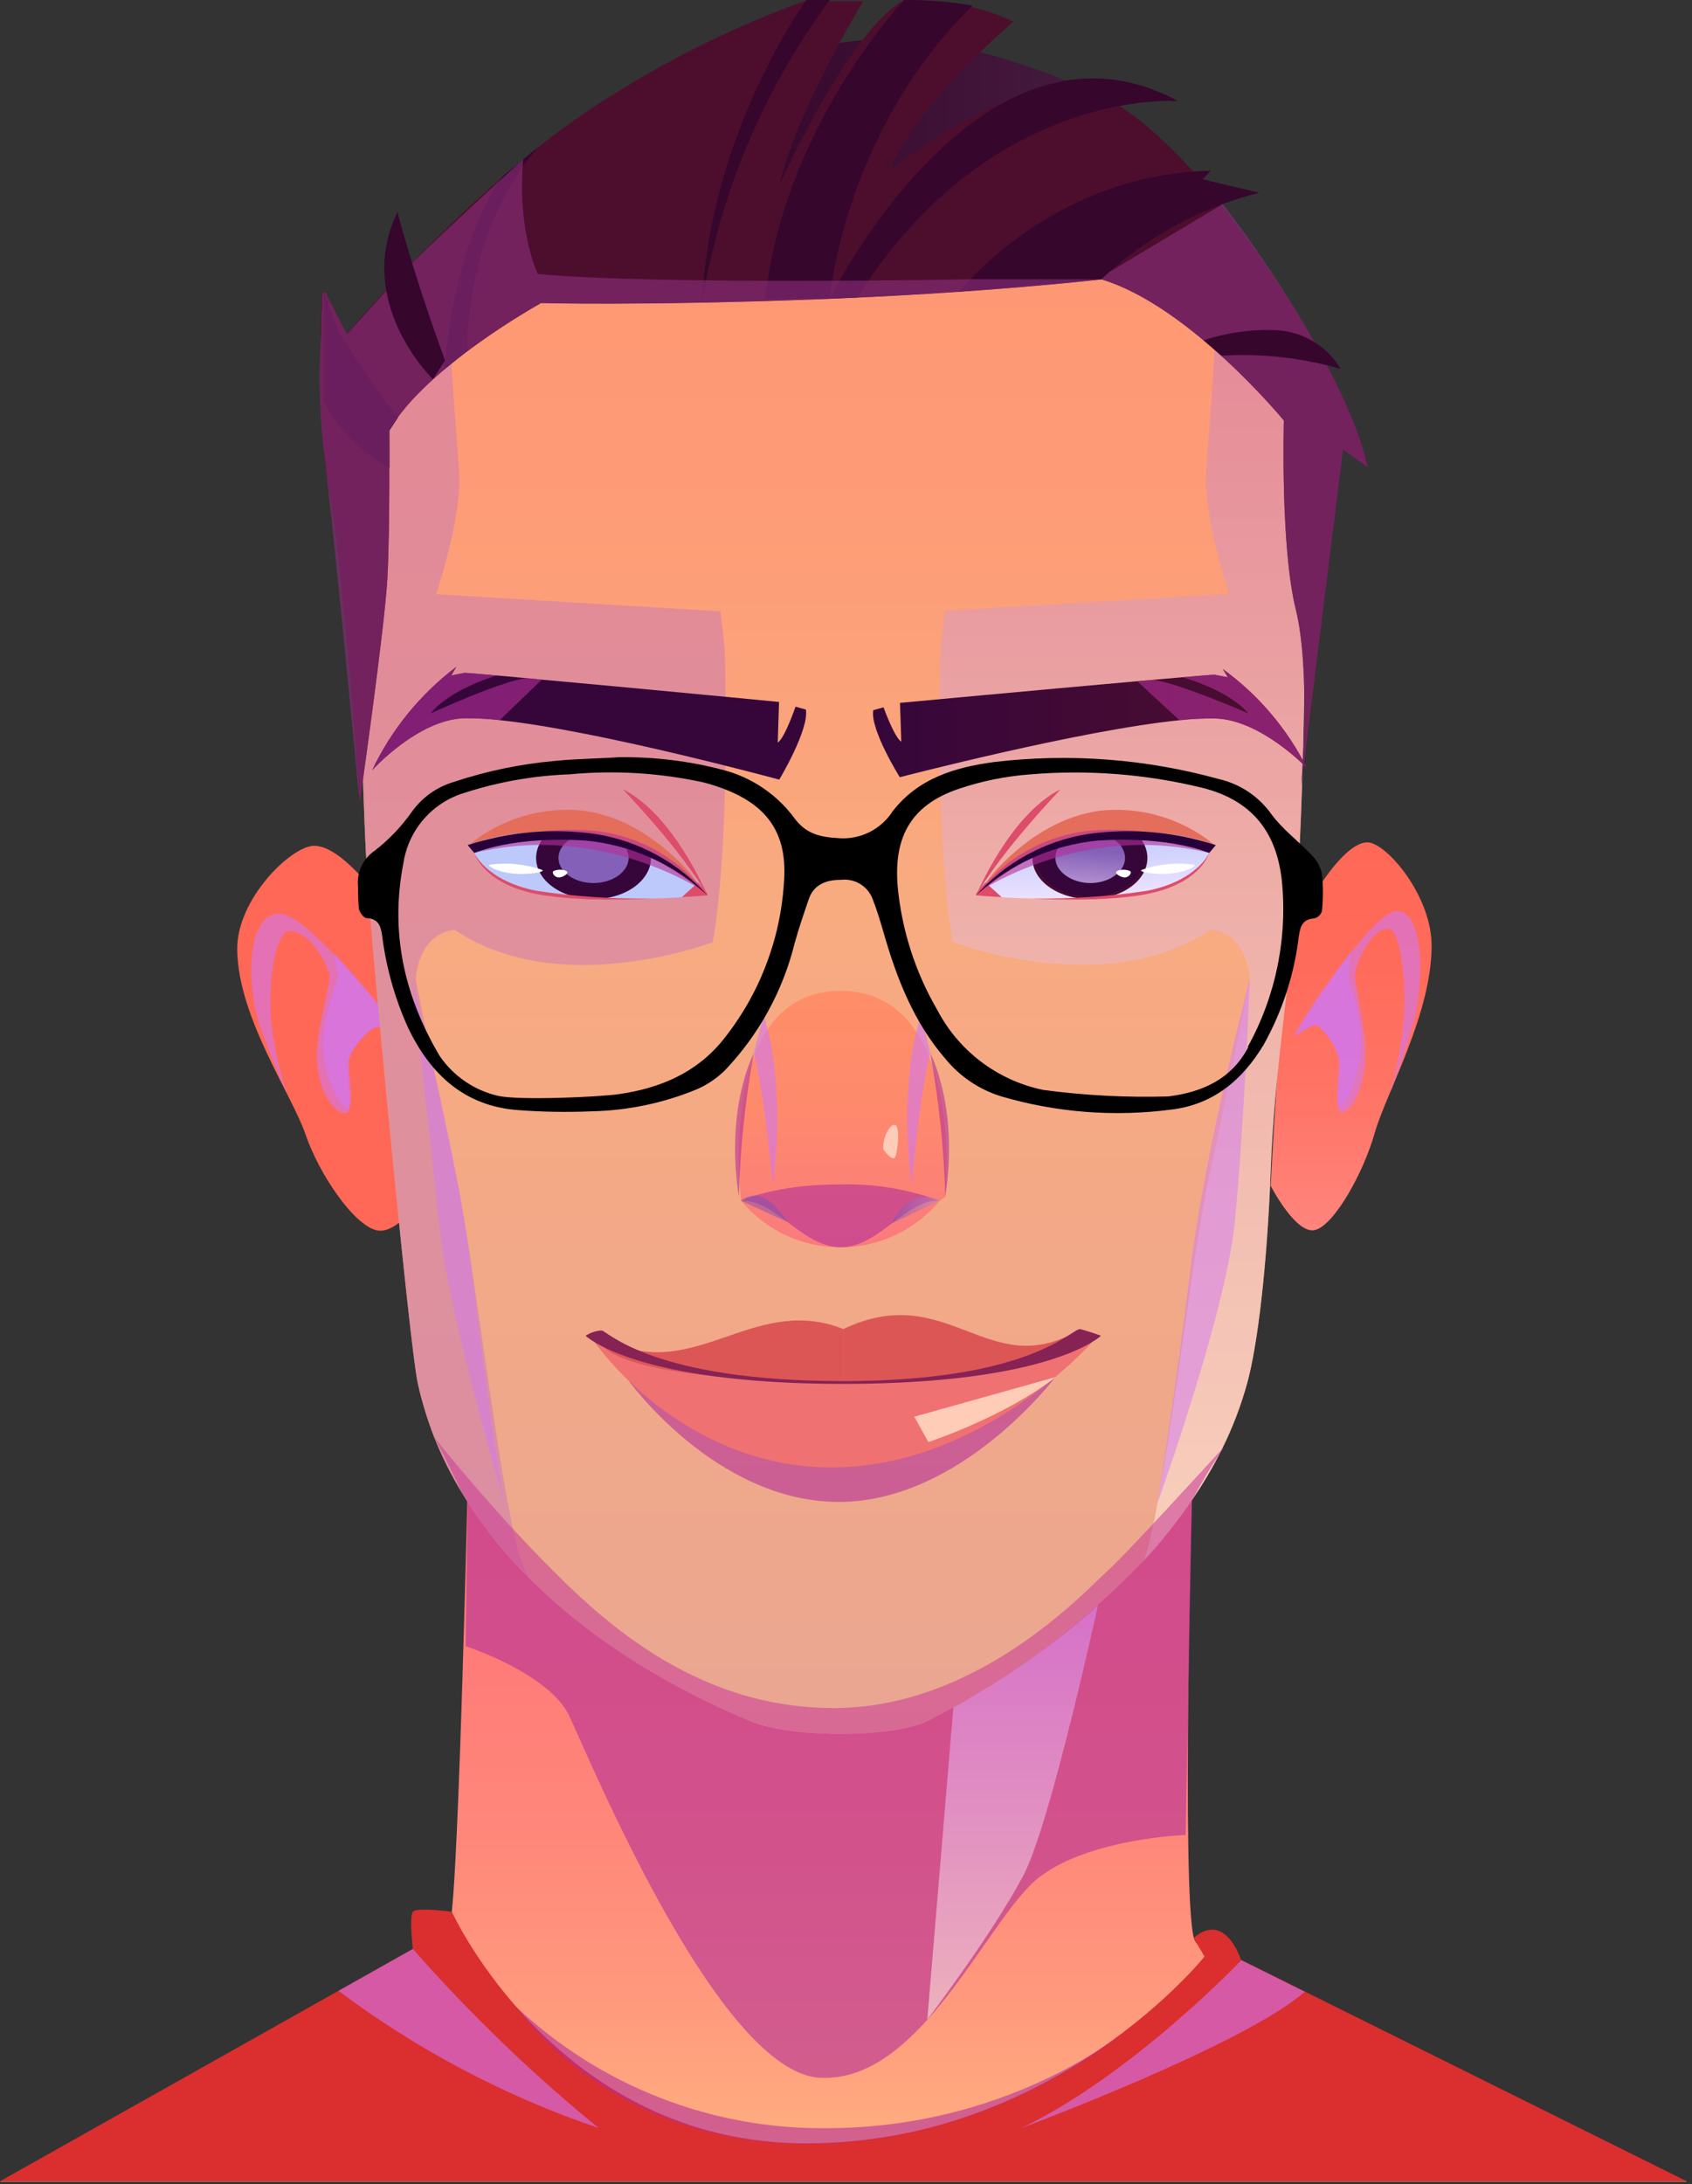 <svg width="224" height="289" viewBox="0 0 224 289" fill="none" xmlns="http://www.w3.org/2000/svg">
<rect x="0" y="0" width="224" height="289" fill="#333333" stroke="none"/>
<g id="Group">
<g id="Group_2">
<g id="Group_3">
<g id="Group_4">
<g id="Group_5">
<g id="Group_6">
<path id="Vector" d="M61.984 193.392C61.984 193.392 60.754 249.277 59.599 254.454C58.443 259.631 0 288.649 0 288.649H223.307C223.307 288.649 159.774 262.459 158.065 256.458C156.355 250.458 157.868 194.856 157.868 194.856L61.984 193.392Z" fill="url(#paint0_linear)"/>
<path id="Vector_2" d="M59.82 252.941C59.82 252.941 55.16 252.302 54.656 252.941C54.151 253.581 54.656 257.86 54.656 257.86L0 288.599H223.307L164.286 259.298C164.286 259.298 162.257 252.781 158.015 256.409L159.466 258.868C159.466 258.868 139.694 283.583 106.717 283.583C73.739 283.583 59.82 252.941 59.82 252.941Z" fill="#DB2E2E"/>
<g id="Vector_3" style="mix-blend-mode:multiply" opacity="0.6">
<path d="M61.652 217.799C61.652 217.799 72.657 221.402 75.325 226.96C77.993 232.518 95.097 274.262 108.61 274.914C122.123 275.566 130.866 253.372 137.715 248.269C144.564 243.166 156.97 242.785 156.97 242.785L157.868 194.831L61.959 193.367L61.652 217.799Z" fill="#B42F97"/>
</g>
<path id="Vector_4" style="mix-blend-mode:multiply" opacity="0.6" d="M127.153 214.652L122.763 267.204C122.763 267.204 131.149 256.237 135.428 248.244C139.707 240.252 147.724 201.52 147.724 201.52L127.153 214.652Z" fill="url(#paint1_linear)"/>
<path id="Vector_5" style="mix-blend-mode:multiply" opacity="0.6" d="M164.335 259.347C164.335 259.347 149.998 274.447 135.231 281.554C135.231 281.554 164.545 270.66 172.746 263.528L164.335 259.347Z" fill="url(#paint2_linear)"/>
<path id="Vector_6" style="mix-blend-mode:multiply" opacity="0.6" d="M54.656 257.86C62.191 266.417 70.415 274.342 79.247 281.554C66.885 277.361 55.264 271.235 44.819 263.405L54.656 257.86Z" fill="url(#paint3_linear)"/>
<g id="Vector_7" style="mix-blend-mode:multiply" opacity="0.6">
<path d="M68.427 265.594C79.493 275.98 94.135 281.705 109.311 281.578C135.231 281.578 150.933 267.229 150.933 267.229C150.933 267.229 133.079 283.644 106.766 283.644C80.452 283.644 68.427 265.594 68.427 265.594Z" fill="#B42F97"/>
</g>
</g>
<g id="Group_7">
<path id="Vector_8" d="M170.84 123.883C170.84 123.883 176.914 111.427 181.033 111.452C183.493 111.452 189.641 118.559 189.53 125.321C189.432 134.371 183.48 144.663 181.992 149.913C180.505 155.164 176.656 162.074 174.111 162.738C171.566 163.402 168.221 156.885 168.221 156.885C168.221 156.885 169.463 132.084 170.84 123.883Z" fill="url(#paint4_linear)"/>
<path id="Vector_9" style="mix-blend-mode:multiply" opacity="0.6" d="M171.332 137.126C171.332 137.126 181.304 120.551 184.931 120.551C188.559 120.551 188.62 129.982 187.095 135.367C186.087 139.056 184.107 144.479 184.107 144.479C184.997 141.169 185.586 137.786 185.866 134.371C186.149 127.707 185.054 122.875 183.8 122.887C181.501 122.887 179.693 127.129 179.41 128.629C179.128 130.129 181.23 136.695 180.64 141.269C180.05 145.843 178.045 147.589 177.369 147.098C176.693 146.606 177.738 141.441 177.123 139.609C176.508 137.777 174.664 135.109 173.656 135.699C172.648 136.289 171.332 137.126 171.332 137.126Z" fill="url(#paint5_linear)"/>
<path id="Vector_10" style="mix-blend-mode:multiply" opacity="0.6" d="M171.332 137.126C171.332 137.126 173.791 135.158 174.541 135.785C175.291 136.412 177.185 138.712 177.271 140.163C177.357 141.614 176.656 145.72 177.271 146.434C177.886 147.147 180.037 142.511 180.136 138.417C180.234 134.322 178.525 129.6 178.525 129.035C178.525 128.469 178.919 125.862 178.919 125.862C178.919 125.862 173.078 133.24 171.332 137.126Z" fill="url(#paint6_linear)"/>
</g>
<g id="Group_8">
<path id="Vector_11" d="M53.819 124.203C53.819 124.203 46.54 111.907 41.585 111.907C38.585 111.907 31.318 118.94 31.404 125.653C31.515 134.629 38.658 144.835 40.441 150.073C42.224 155.311 46.835 162.123 49.897 162.787C52.959 163.451 56.967 156.984 56.967 156.984C56.967 156.984 55.467 132.342 53.819 124.203Z" fill="url(#paint7_linear)"/>
<path id="Vector_12" style="mix-blend-mode:multiply" opacity="0.6" d="M53.291 137.347C53.291 137.347 41.314 120.895 36.962 120.895C32.609 120.895 32.609 130.252 34.367 135.589C35.597 139.277 37.958 144.626 37.958 144.626C36.901 141.37 36.196 138.011 35.855 134.605C35.511 128.002 36.826 123.194 38.314 123.207C41.069 123.207 43.233 127.424 43.577 128.9C43.921 130.375 41.401 136.904 42.077 141.454C42.753 146.003 45.188 147.725 46.011 147.221C46.835 146.716 45.556 141.614 46.307 139.843C47.057 138.072 49.196 135.392 50.463 135.97C51.729 136.548 53.291 137.347 53.291 137.347Z" fill="url(#paint8_linear)"/>
<path id="Vector_13" style="mix-blend-mode:multiply" opacity="0.6" d="M53.291 137.347C53.291 137.347 50.34 135.38 49.442 136.007C48.544 136.634 46.27 138.908 46.171 140.347C46.073 141.786 46.897 145.856 46.171 146.569C45.446 147.282 42.839 142.683 42.728 138.613C42.618 134.543 44.684 129.871 44.684 129.268C44.684 128.666 44.204 126.108 44.204 126.108C44.204 126.108 51.139 133.486 53.291 137.347Z" fill="url(#paint9_linear)"/>
</g>
<g id="Group_9">
<path id="Vector_14" d="M172.746 82.003C172.746 96.758 172.18 111.673 171.713 117.796C170.742 130.191 168.713 141.737 168.233 154.684C167.754 167.632 166.475 178.047 165.122 182.965C164.28 186.028 163.14 189.002 161.716 191.843L161.471 192.334C160.391 194.427 159.183 196.452 157.856 198.396C155.933 201.211 153.808 203.882 151.498 206.389C143.269 215.06 133.607 222.248 122.935 227.636C117.918 230.095 103.864 229.948 98.847 227.513C97.249 226.738 82.26 221.009 70.099 208.836C66.675 205.446 63.677 201.651 61.172 197.536C59.736 195.185 58.502 192.717 57.484 190.158V190.158C56.575 187.836 55.847 185.448 55.307 183.014C54.213 177.96 49.688 130.203 48.741 117.845C48.311 112.202 47.819 99.07 47.708 85.507C47.585 69.289 48.003 52.431 49.688 47.058C52.811 37.221 89.638 10.723 110.209 10.723C124.644 10.723 147.097 23.769 160.266 34.958C165.872 39.717 169.783 44.131 170.717 47.058C172.156 51.619 172.672 64.456 172.709 78.166C172.746 79.396 172.746 80.699 172.746 82.003Z" fill="url(#paint10_linear)"/>
<path id="Vector_15" style="mix-blend-mode:multiply" opacity="0.6" d="M172.746 82.003C172.746 96.758 172.18 111.673 171.713 117.796C170.742 130.191 168.713 141.737 168.233 154.684C167.754 167.632 166.475 178.047 165.122 182.965C164.28 186.028 163.14 189.002 161.716 191.843L161.471 192.334C160.391 194.427 159.183 196.452 157.856 198.396C155.933 201.211 153.808 203.882 151.498 206.389C154.253 198.187 157.646 166.722 160.032 155.901C162.491 144.601 165.467 129.453 165.467 129.453C164.766 122.997 160.29 122.997 160.29 122.997C146.383 132.392 126.12 124.621 126.12 124.621C123.66 110.357 124.533 85.655 124.533 85.655L125.074 80.81L162.725 78.56C162.725 78.56 159.38 68.649 159.675 62.575C159.97 56.501 161.778 40.442 160.29 36.151C165.897 41.143 169.807 45.791 170.742 48.865C172.07 53.279 172.611 65.047 172.734 78.117C172.746 79.396 172.746 80.699 172.746 82.003Z" fill="url(#paint11_linear)"/>
<path id="Vector_16" style="mix-blend-mode:multiply" opacity="0.6" d="M94.371 124.657C94.371 124.657 74.108 132.428 60.201 123.034C60.201 123.034 55.725 123.034 55.024 129.49C55.024 129.49 58.012 144.638 60.459 155.938C62.906 167.238 66.533 200.991 69.349 207.36C69.558 207.827 69.817 208.319 70.099 208.836C66.675 205.446 63.677 201.651 61.172 197.536C59.736 195.185 58.502 192.717 57.484 190.158V190.158C56.575 187.836 55.847 185.448 55.307 183.014C54.213 177.96 49.688 130.203 48.741 117.845C48.311 112.202 47.819 99.07 47.708 85.507C47.708 69.695 48.151 54.14 49.725 48.914C50.659 45.84 54.569 41.193 60.176 36.2C58.689 40.479 60.471 56.562 60.791 62.624C61.111 68.686 57.742 78.609 57.742 78.609L95.38 80.896L95.933 85.741C95.933 85.741 96.806 110.394 94.371 124.657Z" fill="url(#paint12_linear)"/>
<g id="Vector_17" style="mix-blend-mode:multiply" opacity="0.6">
<path d="M162.048 191.523C161.852 191.793 161.655 192.076 161.471 192.371C160.241 194.142 159.011 196.22 157.856 198.433C145.51 216.656 124.251 227.009 122.935 227.636C117.918 230.095 103.864 229.948 98.847 227.513C96.806 226.529 73.173 217.541 61.172 197.536C59.943 194.917 58.713 192.42 57.484 190.158C57.926 190.711 64.136 198.507 71.329 205.897C78.793 213.557 91.359 225.988 110.381 225.988C129.403 225.988 143.457 210.717 146.42 208.036C149.088 205.651 159.614 194.08 161.667 191.855L162.048 191.523Z" fill="#CB4397"/>
</g>
<path id="Vector_18" style="mix-blend-mode:multiply" opacity="0.5" d="M165.467 129.49C165.467 129.49 159.528 151.979 157.573 168.099C155.618 184.219 153.257 198.839 153.257 198.839C153.257 198.839 162.221 173.878 163.438 161.951C164.655 150.024 165.467 129.49 165.467 129.49Z" fill="url(#paint13_linear)"/>
<path id="Vector_19" style="mix-blend-mode:multiply" opacity="0.5" d="M54.52 129.49C54.52 129.49 60.471 151.979 62.427 168.099C64.382 184.219 66.73 198.839 66.73 198.839C66.73 198.839 59.353 173.878 58.123 161.951C56.893 150.024 54.52 129.49 54.52 129.49Z" fill="url(#paint14_linear)"/>
</g>
</g>
<g id="Group_10">
<g id="Group_11">
<path id="Vector_20" d="M98.109 158.877C98.109 158.877 94.581 131.101 111.254 131.101C127.927 131.101 125.148 158.336 125.148 158.336L124.398 158.877C122.793 160.805 120.784 162.356 118.512 163.421C116.24 164.485 113.763 165.037 111.254 165.037C108.745 165.037 106.267 164.485 103.996 163.421C101.724 162.356 99.715 160.805 98.109 158.877V158.877Z" fill="url(#paint15_linear)"/>
<g id="Vector_21" style="mix-blend-mode:multiply" opacity="0.6">
<path d="M111.254 156.701C102.536 156.701 98.109 158.877 98.109 158.877C102.573 158.619 106.163 164.964 111.254 165.025C116.344 165.087 119.935 158.607 124.398 158.877C120.194 157.328 115.733 156.589 111.254 156.701V156.701Z" fill="#B42F97"/>
</g>
<path id="Vector_22" style="mix-blend-mode:multiply" opacity="0.5" d="M118.054 161.853C118.054 161.853 120.304 156.688 124.398 158.877L118.054 161.853Z" fill="url(#paint16_linear)"/>
<path id="Vector_23" style="mix-blend-mode:multiply" opacity="0.5" d="M98.109 158.877C98.109 158.877 100.741 156.098 104.257 161.681L98.109 158.877Z" fill="url(#paint17_linear)"/>
<g id="Vector_24" style="mix-blend-mode:multiply" opacity="0.6">
<path d="M99.794 139.339C99.794 139.339 95.97 146.471 97.814 158.336C97.99 151.963 98.652 145.612 99.794 139.339V139.339Z" fill="#B42F97"/>
</g>
<g id="Vector_25" style="mix-blend-mode:multiply" opacity="0.6">
<path d="M123.156 139.339C123.156 139.339 126.98 146.471 125.148 158.336C124.965 151.963 124.299 145.612 123.156 139.339V139.339Z" fill="#B42F97"/>
</g>
<path id="Vector_26" d="M116.922 152.053C116.861 150.467 117.783 148.671 118.496 148.844C119.209 149.016 118.84 152.446 118.496 153.11C118.152 153.774 116.922 152.053 116.922 152.053Z" fill="#FFCCB8"/>
</g>
<path id="Vector_27" style="mix-blend-mode:multiply" opacity="0.6" d="M99.794 139.339C99.794 139.339 101.024 143.446 102.315 156.701C102.315 156.701 104.221 144.245 101.085 134.224L99.794 139.339Z" fill="url(#paint18_linear)"/>
<path id="Vector_28" style="mix-blend-mode:multiply" opacity="0.6" d="M123.156 139.339C123.156 139.339 121.927 143.446 120.697 156.701C120.697 156.701 118.779 144.245 121.927 134.224L123.156 139.339Z" fill="url(#paint19_linear)"/>
</g>
<g id="Group_12">
<path id="Vector_29" d="M173.029 101.627C173.029 101.627 166.979 95.258 160.905 95.061C159.315 95.04 157.726 95.118 156.146 95.295C143.051 96.598 119.123 102.832 119.123 102.832C119.123 102.832 115.176 96.537 115.607 93.967L116.971 93.585C116.971 93.585 118.398 97.569 119.32 98.135L119.148 92.995C119.148 92.995 138.219 91.225 150.552 90.13L152.605 89.946L156.54 89.602C159.073 89.38 160.696 89.257 160.807 89.27C161.311 89.356 162.417 89.589 162.553 89.614L161.876 88.507C166.592 91.923 170.417 96.423 173.029 101.627V101.627Z" fill="url(#paint20_linear)"/>
<g id="Vector_30" style="mix-blend-mode:multiply" opacity="0.6">
<path d="M173.029 101.627C173.029 101.627 166.979 95.258 160.905 95.061C159.315 95.04 157.726 95.118 156.146 95.295L150.552 90.13L152.605 89.946C155.962 90.302 165.295 94.409 165.295 94.409C162.712 91.36 156.884 89.7 156.552 89.602C159.085 89.38 160.708 89.257 160.819 89.27C161.323 89.356 162.43 89.589 162.565 89.614L161.889 88.507C166.6 91.924 170.421 96.424 173.029 101.627V101.627Z" fill="#B42F97"/>
</g>
</g>
<g id="Group_13">
<path id="Vector_31" d="M49.27 101.898C49.27 101.898 55.307 95.246 61.381 95.037C62.975 95.015 64.569 95.097 66.152 95.282C79.235 96.647 103.163 103.152 103.163 103.152C103.163 103.152 107.122 96.573 106.692 93.881L105.315 93.499C105.315 93.499 103.901 97.656 102.966 98.246L103.139 92.872C103.139 92.872 84.031 91.028 71.735 89.921L69.694 89.725L65.759 89.368C63.214 89.134 61.59 89.011 61.492 89.024C60.976 89.11 59.881 89.356 59.746 89.38L60.41 88.225C55.653 91.822 51.832 96.512 49.27 101.898Z" fill="url(#paint21_linear)"/>
<g id="Vector_32" style="mix-blend-mode:multiply" opacity="0.6">
<path d="M49.27 101.898C49.27 101.898 55.307 95.246 61.381 95.037C62.975 95.015 64.569 95.097 66.152 95.282L71.735 89.921L69.694 89.725C66.337 90.094 57.004 94.397 57.004 94.397C59.574 91.212 65.415 89.479 65.746 89.368C63.201 89.134 61.578 89.011 61.48 89.024C60.963 89.11 59.869 89.356 59.734 89.38L60.398 88.225C55.645 91.824 51.829 96.513 49.27 101.898Z" fill="#B42F97"/>
</g>
</g>
<g id="Group_14">
<g id="Vector_33" style="mix-blend-mode:multiply" opacity="0.6">
<path d="M83.195 182.645C83.195 182.645 94.765 198.716 111.045 198.716C127.325 198.716 139.768 182.141 139.768 182.141L83.195 182.645Z" fill="#B42F97"/>
</g>
<path id="Vector_34" d="M78.731 177.592C78.731 177.592 90.117 194.154 110.073 194.154C130.03 194.154 144.564 177.592 144.564 177.592C144.564 177.592 123.66 182.731 109.385 182.731C95.109 182.731 78.731 177.592 78.731 177.592Z" fill="#EF7172"/>
<path id="Vector_35" d="M111.647 175.846C99.351 170.927 91.322 183.949 79.186 176.608C79.186 176.608 76.997 182.756 111.647 182.756V175.846Z" fill="#DD5656"/>
<path id="Vector_36" d="M111.647 175.846C125.652 169.193 130.915 183.223 143.039 175.846C143.039 175.846 146.31 182.719 111.647 182.719V175.846Z" fill="#DD5656"/>
<path id="Vector_37" d="M77.526 176.731C78.162 176.316 78.895 176.075 79.653 176.03C80.453 176.141 86.391 182.731 111.623 182.731C136.854 182.731 141.994 175.612 143.014 175.858C143.943 176.102 144.858 176.393 145.756 176.731C145.756 176.731 139.289 183.1 111.623 183.1C83.957 183.1 77.526 176.731 77.526 176.731Z" fill="#862254"/>
<g id="Vector_38" style="mix-blend-mode:soft-light">
<path d="M121.041 187.441L122.898 190.797C122.898 190.797 132.956 187.502 139.768 182.19L121.041 187.441Z" fill="#FFCCB8"/>
</g>
</g>
<g id="Group_15">
<g id="Group_16">
<path id="Vector_39" d="M129.722 118.042C129.624 119.05 141.699 119.112 149.088 118.448C156.478 117.784 159.897 113.898 160.081 112.853C160.266 111.808 158.261 108.845 148.043 109.509C137.825 110.173 129.919 115.743 129.722 118.042Z" fill="url(#paint22_linear)"/>
<g id="Group_17">
<path id="Vector_40" d="M151.88 113.935C151.56 116.923 147.908 119.173 143.715 118.94C139.522 118.706 136.338 116.099 136.719 113.099C137.1 110.099 140.69 107.849 144.883 108.083C149.076 108.316 152.199 110.935 151.88 113.935Z" fill="url(#paint23_linear)"/>
<path id="Vector_41" d="M151.437 113.911C151.13 116.727 147.687 118.829 143.752 118.62C139.817 118.411 136.854 115.94 137.161 113.124C137.469 110.308 140.85 108.205 144.846 108.402C148.843 108.599 151.732 111.083 151.437 113.911Z" fill="url(#paint24_linear)"/>
<path id="Vector_42" style="mix-blend-mode:multiply" d="M148.929 113.763C148.732 115.595 146.469 116.973 144.01 116.825C141.551 116.677 139.535 115.091 139.731 113.259C139.928 111.427 142.19 110.062 144.711 110.197C147.232 110.333 149.125 111.931 148.929 113.763Z" fill="url(#paint25_linear)"/>
</g>
<path id="Vector_43" d="M129.218 118.485C129.218 118.485 135.551 108.488 145.855 107.234C151.159 106.735 156.45 108.318 160.61 111.648C155.702 110.094 150.506 109.674 145.412 110.419C136.903 111.636 129.218 118.485 129.218 118.485Z" fill="#E56D5C"/>
<path id="Vector_44" d="M130.46 116.751L132.612 118.706C132.612 118.706 129.513 118.522 129.231 118.448C128.948 118.374 130.46 116.751 130.46 116.751Z" fill="#DD4C6A"/>
<path id="Vector_45" d="M136.694 118.878C136.694 118.878 146.924 119.53 152.777 118.079C159.097 116.518 160.081 112.853 160.081 112.853C160.081 112.853 158.507 116.542 151.855 117.858C146.839 118.619 141.767 118.961 136.694 118.878V118.878Z" fill="#DD4C6A"/>
<path id="Vector_46" d="M151.179 115.079C150.503 115.362 153.146 115.829 155.298 115.546C157.216 115.3 158.298 114.599 158.175 114.427C155.825 114.08 153.425 114.304 151.179 115.079V115.079Z" fill="white"/>
<path id="Vector_47" d="M149.556 115.226C148.855 114.931 147.896 115.091 147.773 115.374C147.65 115.657 148.498 116.149 149.002 116.087C149.507 116.026 149.949 115.386 149.556 115.226Z" fill="white"/>
<g id="Vector_48" style="mix-blend-mode:multiply" opacity="0.6">
<path d="M129.685 117.956C129.685 117.956 143.211 108.722 160.081 112.853C160.081 112.853 155.409 109.3 145.166 109.853C142.157 110.021 139.218 110.83 136.548 112.228C133.878 113.626 131.538 115.579 129.685 117.956V117.956Z" fill="#B42F97"/>
</g>
<path id="Vector_49" d="M129.218 118.485C133.634 114.344 139.3 111.788 145.326 111.218C154.941 110.579 160.081 112.853 160.081 112.853L160.966 111.808C155.535 110.05 149.775 109.546 144.121 110.333C138.352 111.222 133.079 114.107 129.218 118.485V118.485Z" fill="#270039"/>
<path id="Vector_50" d="M129.218 118.485C129.218 118.485 133.706 107.726 140.432 104.418C140.432 104.418 132.723 112.411 129.218 118.485Z" fill="#DD4C6A"/>
</g>
<g id="Group_18">
<path id="Vector_51" d="M93.154 118.042C93.252 119.05 81.178 119.112 73.788 118.448C66.398 117.784 62.98 113.898 62.795 112.853C62.611 111.808 64.615 108.845 74.833 109.509C85.051 110.173 92.957 115.743 93.154 118.042Z" fill="url(#paint26_linear)"/>
<g id="Group_19">
<path id="Vector_52" d="M70.997 113.935C71.317 116.923 74.969 119.173 79.161 118.94C83.354 118.706 86.478 116.099 86.158 113.099C85.838 110.099 82.186 107.849 77.993 108.083C73.8 108.316 70.677 110.935 70.997 113.935Z" fill="url(#paint27_linear)"/>
<path id="Vector_53" d="M71.439 113.911C71.747 116.727 75.19 118.829 79.124 118.62C83.059 118.411 86.022 115.94 85.715 113.124C85.408 110.308 82.026 108.205 78.03 108.402C74.034 108.599 71.144 111.083 71.439 113.911Z" fill="url(#paint28_linear)"/>
<path id="Vector_54" style="mix-blend-mode:multiply" d="M73.948 113.763C74.145 115.595 76.407 116.973 78.928 116.825C81.448 116.677 83.403 115.091 83.207 113.259C83.01 111.427 80.748 110.062 78.227 110.197C75.706 110.333 73.751 111.931 73.948 113.763Z" fill="url(#paint29_linear)"/>
</g>
<path id="Vector_55" d="M93.658 118.485C93.658 118.485 87.326 108.488 77.022 107.234C71.717 106.735 66.426 108.318 62.267 111.648C67.174 110.094 72.371 109.674 77.465 110.419C85.961 111.636 93.658 118.485 93.658 118.485Z" fill="#E56D5C"/>
<path id="Vector_56" d="M92.416 116.751L90.265 118.706C90.265 118.706 93.363 118.522 93.646 118.448C93.929 118.374 92.416 116.751 92.416 116.751Z" fill="#DD4C6A"/>
<path id="Vector_57" d="M86.182 118.878C86.182 118.878 75.952 119.53 70.099 118.079C63.779 116.518 62.795 112.853 62.795 112.853C62.795 112.853 64.369 116.542 71.022 117.858C76.038 118.619 81.109 118.961 86.182 118.878V118.878Z" fill="#DD4C6A"/>
<path id="Vector_58" d="M71.735 115.079C72.411 115.362 69.767 115.829 67.615 115.546C65.697 115.3 64.615 114.599 64.738 114.427C67.089 114.08 69.489 114.304 71.735 115.079V115.079Z" fill="white"/>
<path id="Vector_59" d="M73.321 115.226C74.022 114.931 74.981 115.091 75.104 115.374C75.227 115.657 74.378 116.149 73.874 116.087C73.37 116.026 72.964 115.386 73.321 115.226Z" fill="white"/>
<g id="Vector_60" style="mix-blend-mode:multiply" opacity="0.6">
<path d="M93.191 117.956C93.191 117.956 79.665 108.722 62.795 112.853C62.795 112.853 67.468 109.3 77.71 109.853C80.72 110.021 83.658 110.83 86.328 112.228C88.999 113.626 91.339 115.579 93.191 117.956Z" fill="#B42F97"/>
</g>
<path id="Vector_61" d="M93.658 118.485C89.243 114.344 83.577 111.788 77.551 111.218C67.935 110.579 62.795 112.853 62.795 112.853L61.91 111.808C67.342 110.05 73.101 109.546 78.756 110.333C84.524 111.222 89.798 114.107 93.658 118.485Z" fill="#270039"/>
<path id="Vector_62" d="M93.658 118.485C93.658 118.485 89.17 107.726 82.444 104.418C82.444 104.418 90.178 112.411 93.658 118.485Z" fill="#DD4C6A"/>
</g>
</g>
</g>
<g id="Group_20">
<path id="Vector_63" d="M99.167 9.592C105.357 6.405 112.28 4.907 119.234 5.251C131.075 5.743 144.527 12.125 144.527 12.125L111.992 29.671L97.335 24.298L99.167 9.592Z" fill="url(#paint30_linear)"/>
<path id="Vector_64" d="M181.07 61.837L177.812 59.489L172.266 103.976C172.266 103.976 173.594 88.925 171.541 80.613C169.488 72.301 169.967 55.64 169.967 55.64C169.967 55.64 157.474 40.455 145.818 36.963C145.818 36.963 130.558 38.77 107.7 39.619C84.842 40.467 71.636 40.098 71.636 40.098C71.636 40.098 56.34 48.533 51.52 56.968C51.52 56.968 51.655 69.744 51.286 76.494C50.918 83.245 47.598 106.349 47.598 106.349C47.598 106.349 47.598 106.263 47.598 106.103C47.413 103.213 45.52 75.855 43.515 64.555C43.442 64.161 43.368 63.756 43.306 63.325C43.085 61.899 42.913 60.448 42.778 58.997C42.778 58.997 42.778 58.923 42.778 58.874C42.38 54.172 42.289 49.448 42.507 44.734C42.507 44.48 42.507 44.221 42.507 43.959C42.507 43.701 42.507 43.467 42.507 43.234C42.507 43 42.507 42.816 42.507 42.631C42.507 42.447 42.507 42.213 42.507 42.029C42.507 41.574 42.569 41.156 42.593 40.799C42.618 40.443 42.593 40.393 42.593 40.221C42.586 40.193 42.586 40.163 42.593 40.135C42.593 39.951 42.593 39.791 42.593 39.631C42.593 39.471 42.655 39.041 42.655 38.869C42.66 38.832 42.66 38.795 42.655 38.758C42.65 38.709 42.65 38.659 42.655 38.61L43.06 38.733L45.889 44.193L46.073 43.996C46.885 43.037 49.504 40.024 53.266 36.102C53.463 35.881 53.672 35.659 53.881 35.45C53.932 35.383 53.989 35.321 54.053 35.266C54.385 34.909 54.791 34.491 55.283 34.036C55.406 33.93 55.529 33.807 55.651 33.667C59.279 29.979 63.681 25.761 68.439 21.777L68.525 21.691L69.029 21.298C70.739 19.871 72.485 18.47 74.28 17.142C84.177 10.009 95.02 4.29 106.495 0.149H114.279C114.279 0.149 105.241 15.076 103.212 24.421C103.483 23.818 112.25 4.428 119.418 0.149C124.489 -0.238 129.573 0.698 134.174 2.866C134.174 2.866 121.091 13.932 117.857 22.54C118.398 22.097 139.928 4.096 155.642 13.49C152.628 12.915 149.548 12.77 146.494 13.059C146.494 13.059 151.044 14.953 158.151 22.896C159.196 24.064 160.376 25.491 161.63 27.114C169.168 36.373 179.066 52.16 181.07 61.837Z" fill="url(#paint31_linear)"/>
<path id="Vector_65" d="M109.852 39.508C109.852 39.508 129.735 -0.724 155.95 13.367C155.95 13.367 131.087 11.436 113.504 39.348L109.852 39.508Z" fill="url(#paint32_linear)"/>
<path id="Vector_66" d="M119.689 0.001C119.689 0.001 103.704 16.834 101.331 39.508H109.852C109.852 39.508 111.721 17.375 128.776 0.739C125.774 0.229 122.733 -0.018 119.689 0.001V0.001Z" fill="url(#paint33_linear)"/>
<path id="Vector_67" d="M106.754 0.001C106.754 0.001 93.978 17.474 92.957 40.024C95.314 25.526 101.107 11.803 109.852 0.001H106.754Z" fill="url(#paint34_linear)"/>
<path id="Vector_68" d="M44.684 43.676C47.144 47.669 49.816 51.527 52.688 55.234L51.557 56.956V61.874C47.857 59.901 44.833 56.865 42.876 53.156V38.586L44.684 43.676Z" fill="url(#paint35_linear)"/>
<path id="Vector_69" d="M66.632 23.24C66.632 23.24 60.398 30.618 58.812 48.865L61.861 46.406C61.861 46.406 61.344 30.901 71.206 19.502L66.632 23.24Z" fill="url(#paint36_linear)"/>
<path id="Vector_70" d="M126.993 38.586C126.993 38.586 139.289 22.97 160.29 22.601L159.22 23.72L166.684 25.503C158.858 27.484 151.665 31.423 145.781 36.95L126.993 38.586Z" fill="url(#paint37_linear)"/>
<g id="Vector_71" style="mix-blend-mode:multiply" opacity="0.6">
<path d="M128.456 36.95H145.818C145.818 36.95 130.558 38.758 107.7 39.606C84.842 40.455 71.636 40.086 71.636 40.086C71.636 40.086 56.34 48.521 51.52 56.956C51.52 56.956 51.655 69.731 51.286 76.482C50.917 83.232 47.598 106.336 47.598 106.336C47.598 106.336 47.598 106.25 47.598 106.091C47.315 103.164 44.696 75.535 43.306 63.35C43.097 61.505 42.913 60.018 42.778 59.022C42.778 59.022 42.778 58.948 42.778 58.899C42.266 53.943 42.188 48.953 42.544 43.984C42.544 43.725 42.544 43.492 42.544 43.258C42.544 43.025 42.544 42.84 42.544 42.656C42.544 42.471 42.544 42.238 42.544 42.053C42.544 41.598 42.605 41.18 42.63 40.824C42.655 40.467 42.63 40.418 42.63 40.246C42.623 40.217 42.623 40.188 42.63 40.16C42.63 39.975 42.63 39.815 42.63 39.655C42.63 39.496 42.692 39.065 42.692 38.893C42.697 38.856 42.697 38.819 42.692 38.782C42.687 38.733 42.687 38.684 42.692 38.635L43.097 38.758L45.925 44.217C46.675 43.406 50.696 38.893 53.918 35.475C53.969 35.408 54.026 35.346 54.09 35.29C54.422 34.934 54.828 34.516 55.319 34.061C59.082 30.372 66.386 23.708 68.476 21.765L68.562 21.679L69.275 21.064C68.39 30.384 71.194 36.262 71.194 36.262C87.719 37.737 128.456 36.95 128.456 36.95Z" fill="#8C2F7E"/>
</g>
<g id="Vector_72" style="mix-blend-mode:multiply" opacity="0.6">
<path d="M181.07 61.837L177.812 59.489L172.266 103.976C172.266 103.976 173.594 88.925 171.541 80.613C169.487 72.301 169.967 55.64 169.967 55.64C169.967 55.64 157.474 40.455 145.818 36.963L146.838 36.004L161.876 27.003C169.168 36.372 179.066 52.16 181.07 61.837Z" fill="#8C2F7E"/>
</g>
<path id="Vector_73" d="M159.343 45.029C162.511 43.977 165.847 43.527 169.18 43.701C170.876 43.816 172.519 44.342 173.967 45.233C175.415 46.124 176.625 47.353 177.492 48.816C172.373 47.332 167.037 46.737 161.716 47.058L159.343 45.029Z" fill="url(#paint38_linear)"/>
<path id="Vector_74" d="M57.311 50.169C57.311 50.169 46.823 40.024 52.627 28.036C52.627 28.036 54.348 35.131 58.922 47.709L57.311 50.169Z" fill="url(#paint39_linear)"/>
</g>
</g>
<path id="Vector_75" d="M173.693 113.185C171.934 111.304 169.783 109.742 168.282 107.677C166.626 105.367 164.188 103.738 161.421 103.09C151.712 100.402 141.571 99.633 131.567 100.828C126.464 101.516 121.546 102.967 118.164 107.357C117.393 108.552 116.309 109.513 115.03 110.135C113.751 110.757 112.326 111.017 110.909 110.886C108.45 110.751 106.643 110.259 105.167 108.242C102.856 105.121 99.552 102.879 95.798 101.885C91.261 100.688 86.582 100.117 81.891 100.188C79.727 100.348 76.469 100.385 73.554 100.668C68.952 101.071 64.412 102.012 60.029 103.471C57.834 104.129 55.915 105.49 54.569 107.345C53.196 109.305 51.538 111.05 49.651 112.521C48.855 113.049 48.223 113.79 47.828 114.66C47.432 115.529 47.288 116.493 47.413 117.44C47.39 118.375 47.423 119.311 47.511 120.243C47.61 120.735 48.163 121.473 48.532 121.473C50.069 121.547 50.389 122.444 50.586 123.772C51.115 127.992 52.275 132.108 54.028 135.982C57.016 142.228 61.578 146.372 68.599 146.876C71.827 147.12 75.067 147.173 78.301 147.036C83.049 146.942 87.739 145.97 92.134 144.171C93.562 143.568 94.864 142.7 95.97 141.614C100.438 136.928 103.612 131.161 105.18 124.879C105.721 122.887 106.409 120.907 107.073 118.964C107.737 117.022 109.385 116.395 111.377 116.407C112.256 116.308 113.142 116.506 113.896 116.969C114.649 117.433 115.225 118.135 115.533 118.964C116.086 120.391 116.529 121.854 116.959 123.329C118.717 129.477 120.98 135.269 125.21 140.15C127.133 142.478 129.699 144.189 132.587 145.069C139.89 147.207 147.558 147.797 155.101 146.802C160.585 146.138 164.471 142.942 167.311 138.195C169.789 133.742 171.368 128.846 171.959 123.784C172.168 122.432 172.537 121.596 174.012 121.51C174.248 121.447 174.464 121.325 174.638 121.155C174.813 120.985 174.94 120.772 175.008 120.538C175.177 118.903 175.177 117.255 175.008 115.62C174.812 114.699 174.355 113.854 173.693 113.185V113.185ZM103.778 116.874C103.284 124.461 100.459 131.71 95.687 137.63C92.158 141.982 87.301 143.999 81.94 144.761C79.223 145.155 68.771 145.61 65.956 144.995C62.808 144.274 60.047 142.395 58.221 139.732C53.537 131.851 51.594 123.366 53.414 114.157C53.747 112.014 54.679 110.01 56.102 108.374C57.524 106.738 59.38 105.538 61.455 104.91C65.963 103.451 70.651 102.623 75.386 102.451C81.308 101.891 87.28 102.248 93.093 103.508C94.264 103.8 95.411 104.183 96.523 104.652C101.995 106.951 104.282 110.751 103.778 116.849V116.874ZM165.258 138.54C163.032 142.819 159.11 144.515 154.659 145.069C149.132 145.227 143.601 144.939 138.12 144.208C135.144 143.595 132.342 142.329 129.915 140.5C127.489 138.671 125.499 136.326 124.091 133.633C121.198 128.672 119.411 123.144 118.853 117.427C118.25 110.726 120.623 106.521 126.857 104.394C129.915 103.353 133.092 102.705 136.313 102.463C143.978 101.81 151.698 102.408 159.171 104.234C165.504 105.82 168.922 109.792 169.684 116.37C170.486 124.038 168.915 131.768 165.184 138.515L165.258 138.54Z" fill="black"/>
</g>
</g>
<defs>
<linearGradient id="paint0_linear" x1="111.647" y1="288.649" x2="111.647" y2="193.392" gradientUnits="userSpaceOnUse">
<stop stop-color="#FFB381"/>
<stop offset="0.23" stop-color="#FF9B7D"/>
<stop offset="0.48" stop-color="#FF877A"/>
<stop offset="0.74" stop-color="#FF7B78"/>
<stop offset="1" stop-color="#FF7777"/>
</linearGradient>
<linearGradient id="paint1_linear" x1="135.231" y1="267.204" x2="135.231" y2="201.532" gradientUnits="userSpaceOnUse">
<stop stop-color="#FFEADB"/>
<stop offset="0.99" stop-color="#D177F4"/>
</linearGradient>
<linearGradient id="paint2_linear" x1="14687.3" y1="7917.26" x2="14687.3" y2="7516.21" gradientUnits="userSpaceOnUse">
<stop stop-color="#FFEADB"/>
<stop offset="0.99" stop-color="#D177F4"/>
</linearGradient>
<linearGradient id="paint3_linear" x1="10825.1" y1="8428.85" x2="10825.1" y2="7972.26" gradientUnits="userSpaceOnUse">
<stop stop-color="#FFEADB"/>
<stop offset="0.99" stop-color="#D177F4"/>
</linearGradient>
<linearGradient id="paint4_linear" x1="178.869" y1="162.812" x2="178.869" y2="111.452" gradientUnits="userSpaceOnUse">
<stop stop-color="#FF847C"/>
<stop offset="0.03" stop-color="#FF837A"/>
<stop offset="0.35" stop-color="#FF7466"/>
<stop offset="0.68" stop-color="#FF6B5A"/>
<stop offset="1" stop-color="#FF6856"/>
</linearGradient>
<linearGradient id="paint5_linear" x1="6999.81" y1="6393.14" x2="6999.81" y2="5816.39" gradientUnits="userSpaceOnUse">
<stop stop-color="#FFEADB"/>
<stop offset="0.99" stop-color="#D177F4"/>
</linearGradient>
<linearGradient id="paint6_linear" x1="3743.33" y1="4977.69" x2="3743.33" y2="4631.07" gradientUnits="userSpaceOnUse">
<stop stop-color="#FFEADB"/>
<stop offset="0.99" stop-color="#D177F4"/>
</linearGradient>
<linearGradient id="paint7_linear" x1="2890.76" y1="12756.4" x2="2890.76" y2="10647" gradientUnits="userSpaceOnUse">
<stop stop-color="#FF847C"/>
<stop offset="0.03" stop-color="#FF837A"/>
<stop offset="0.35" stop-color="#FF7466"/>
<stop offset="0.68" stop-color="#FF6B5A"/>
<stop offset="1" stop-color="#FF6856"/>
</linearGradient>
<linearGradient id="paint8_linear" x1="2145.41" y1="6345.04" x2="2145.41" y2="5777.75" gradientUnits="userSpaceOnUse">
<stop stop-color="#FFEADB"/>
<stop offset="0.99" stop-color="#D177F4"/>
</linearGradient>
<linearGradient id="paint9_linear" x1="939.53" y1="4954.31" x2="939.53" y2="4612.21" gradientUnits="userSpaceOnUse">
<stop stop-color="#FFEADB"/>
<stop offset="0.99" stop-color="#D177F4"/>
</linearGradient>
<linearGradient id="paint10_linear" x1="110.233" y1="229.394" x2="110.233" y2="10.674" gradientUnits="userSpaceOnUse">
<stop stop-color="#E9A691"/>
<stop offset="0.08" stop-color="#ECA78E"/>
<stop offset="0.51" stop-color="#F9AB80"/>
<stop offset="0.57" stop-color="#FAA67D"/>
<stop offset="0.78" stop-color="#FE9A75"/>
<stop offset="1" stop-color="#FF9673"/>
</linearGradient>
<linearGradient id="paint11_linear" x1="148.572" y1="206.426" x2="148.572" y2="36.151" gradientUnits="userSpaceOnUse">
<stop stop-color="#FFEADB"/>
<stop offset="0.99" stop-color="#D17EAE"/>
</linearGradient>
<linearGradient id="paint12_linear" x1="15584" y1="49359.8" x2="15584" y2="25114.9" gradientUnits="userSpaceOnUse">
<stop stop-color="#FFEADB"/>
<stop offset="0.99" stop-color="#D17EAE"/>
</linearGradient>
<linearGradient id="paint13_linear" x1="4942.84" y1="19379.4" x2="4942.84" y2="15468.1" gradientUnits="userSpaceOnUse">
<stop stop-color="#FFEADB"/>
<stop offset="0.99" stop-color="#D177F4"/>
</linearGradient>
<linearGradient id="paint14_linear" x1="294.162" y1="19379.4" x2="294.162" y2="15468.1" gradientUnits="userSpaceOnUse">
<stop stop-color="#FFEADB"/>
<stop offset="0.99" stop-color="#D177F4"/>
</linearGradient>
<linearGradient id="paint15_linear" x1="111.561" y1="165.037" x2="111.561" y2="131.101" gradientUnits="userSpaceOnUse">
<stop stop-color="#F97A7E"/>
<stop offset="0.15" stop-color="#FB7F78"/>
<stop offset="0.57" stop-color="#FE8A6C"/>
<stop offset="1" stop-color="#FF8D68"/>
</linearGradient>
<linearGradient id="paint16_linear" x1="118.054" y1="160.094" x2="124.398" y2="160.094" gradientUnits="userSpaceOnUse">
<stop offset="0.02" stop-color="#7C51B3"/>
<stop offset="0.99" stop-color="#BD89C4"/>
</linearGradient>
<linearGradient id="paint17_linear" x1="2203.49" y1="1017.78" x2="2234.16" y2="1017.78" gradientUnits="userSpaceOnUse">
<stop offset="0.02" stop-color="#7C51B3"/>
<stop offset="0.99" stop-color="#BD89C4"/>
</linearGradient>
<linearGradient id="paint18_linear" x1="1167.61" y1="5603.11" x2="1167.61" y2="5192.23" gradientUnits="userSpaceOnUse">
<stop stop-color="#FFEADB"/>
<stop offset="0.99" stop-color="#D177F4"/>
</linearGradient>
<linearGradient id="paint19_linear" x1="-426.651" y1="5603.11" x2="-426.651" y2="5192.23" gradientUnits="userSpaceOnUse">
<stop stop-color="#FFEADB"/>
<stop offset="0.99" stop-color="#D177F4"/>
</linearGradient>
<linearGradient id="paint20_linear" x1="115.57" y1="95.676" x2="173.029" y2="95.676" gradientUnits="userSpaceOnUse">
<stop stop-color="#36063B"/>
<stop offset="1" stop-color="#4D0E2E"/>
</linearGradient>
<linearGradient id="paint21_linear" x1="-9735.53" y1="2979.34" x2="-12419.8" y2="2979.34" gradientUnits="userSpaceOnUse">
<stop stop-color="#36063B"/>
<stop offset="1" stop-color="#4D0E2E"/>
</linearGradient>
<linearGradient id="paint22_linear" x1="145.109" y1="118.765" x2="144.557" y2="109.769" gradientUnits="userSpaceOnUse">
<stop stop-color="#EEE2FF"/>
<stop offset="1" stop-color="#BDC9FB"/>
</linearGradient>
<linearGradient id="paint23_linear" x1="144.325" y1="121.359" x2="145.199" y2="110.44" gradientUnits="userSpaceOnUse">
<stop stop-color="#4D0E2E"/>
<stop offset="1" stop-color="#36063B"/>
</linearGradient>
<linearGradient id="paint24_linear" x1="5584.81" y1="2283.3" x2="5584.81" y2="2197.66" gradientUnits="userSpaceOnUse">
<stop stop-color="#4D0E2E"/>
<stop offset="1" stop-color="#36063B"/>
</linearGradient>
<linearGradient id="paint25_linear" x1="144.495" y1="119.232" x2="145.029" y2="112.555" gradientUnits="userSpaceOnUse">
<stop stop-color="#CAA7DB"/>
<stop offset="0.99" stop-color="#8460B8"/>
</linearGradient>
<linearGradient id="paint26_linear" x1="-9189.89" y1="1531.91" x2="-9185.72" y2="1462.48" gradientUnits="userSpaceOnUse">
<stop stop-color="#EEE2FF"/>
<stop offset="1" stop-color="#BDC9FB"/>
</linearGradient>
<linearGradient id="paint27_linear" x1="-4328.15" y1="2851.84" x2="-4335.89" y2="2755.13" gradientUnits="userSpaceOnUse">
<stop stop-color="#4D0E2E"/>
<stop offset="1" stop-color="#36063B"/>
</linearGradient>
<linearGradient id="paint28_linear" x1="-4073.17" y1="2687" x2="-4080.02" y2="2601.35" gradientUnits="userSpaceOnUse">
<stop stop-color="#4D0E2E"/>
<stop offset="1" stop-color="#36063B"/>
</linearGradient>
<linearGradient id="paint29_linear" x1="-2626.24" y1="1772.48" x2="-2629.12" y2="1736.45" gradientUnits="userSpaceOnUse">
<stop stop-color="#CAA7DB"/>
<stop offset="0.99" stop-color="#8460B8"/>
</linearGradient>
<linearGradient id="paint30_linear" x1="97.335" y1="17.437" x2="144.527" y2="17.437" gradientUnits="userSpaceOnUse">
<stop stop-color="#36062C"/>
<stop offset="1" stop-color="#441B3E"/>
</linearGradient>
<linearGradient id="paint31_linear" x1="49063.9" y1="21506.9" x2="49063.9" y2="12306.8" gradientUnits="userSpaceOnUse">
<stop stop-color="#36063B"/>
<stop offset="1" stop-color="#4D0E2E"/>
</linearGradient>
<linearGradient id="paint32_linear" x1="16335.3" y1="3977.35" x2="18063.5" y2="3977.35" gradientUnits="userSpaceOnUse">
<stop stop-color="#36062C"/>
<stop offset="1" stop-color="#441B3E"/>
</linearGradient>
<linearGradient id="paint33_linear" x1="9571.64" y1="5212.68" x2="10183.6" y2="5212.68" gradientUnits="userSpaceOnUse">
<stop stop-color="#36062C"/>
<stop offset="1" stop-color="#441B3E"/>
</linearGradient>
<linearGradient id="paint34_linear" x1="5807.74" y1="5289.09" x2="6039.53" y2="5289.09" gradientUnits="userSpaceOnUse">
<stop stop-color="#36062C"/>
<stop offset="1" stop-color="#441B3E"/>
</linearGradient>
<linearGradient id="paint35_linear" x1="2961.9" y1="3688.13" x2="3040.11" y2="3688.13" gradientUnits="userSpaceOnUse">
<stop stop-color="#36062C"/>
<stop offset="1" stop-color="#441B3E"/>
</linearGradient>
<linearGradient id="paint36_linear" x1="3907.13" y1="4238.64" x2="4032.07" y2="4238.64" gradientUnits="userSpaceOnUse">
<stop stop-color="#36062C"/>
<stop offset="1" stop-color="#441B3E"/>
</linearGradient>
<linearGradient id="paint37_linear" x1="14651.6" y1="2272.45" x2="15932.9" y2="2272.45" gradientUnits="userSpaceOnUse">
<stop stop-color="#36062C"/>
<stop offset="1" stop-color="#441B3E"/>
</linearGradient>
<linearGradient id="paint38_linear" x1="7278.23" y1="834.318" x2="7545.38" y2="834.318" gradientUnits="userSpaceOnUse">
<stop stop-color="#36062C"/>
<stop offset="1" stop-color="#441B3E"/>
</linearGradient>
<linearGradient id="paint39_linear" x1="2497.05" y1="3296.38" x2="2549.75" y2="3296.38" gradientUnits="userSpaceOnUse">
<stop stop-color="#36062C"/>
<stop offset="1" stop-color="#441B3E"/>
</linearGradient>
</defs>
</svg>
